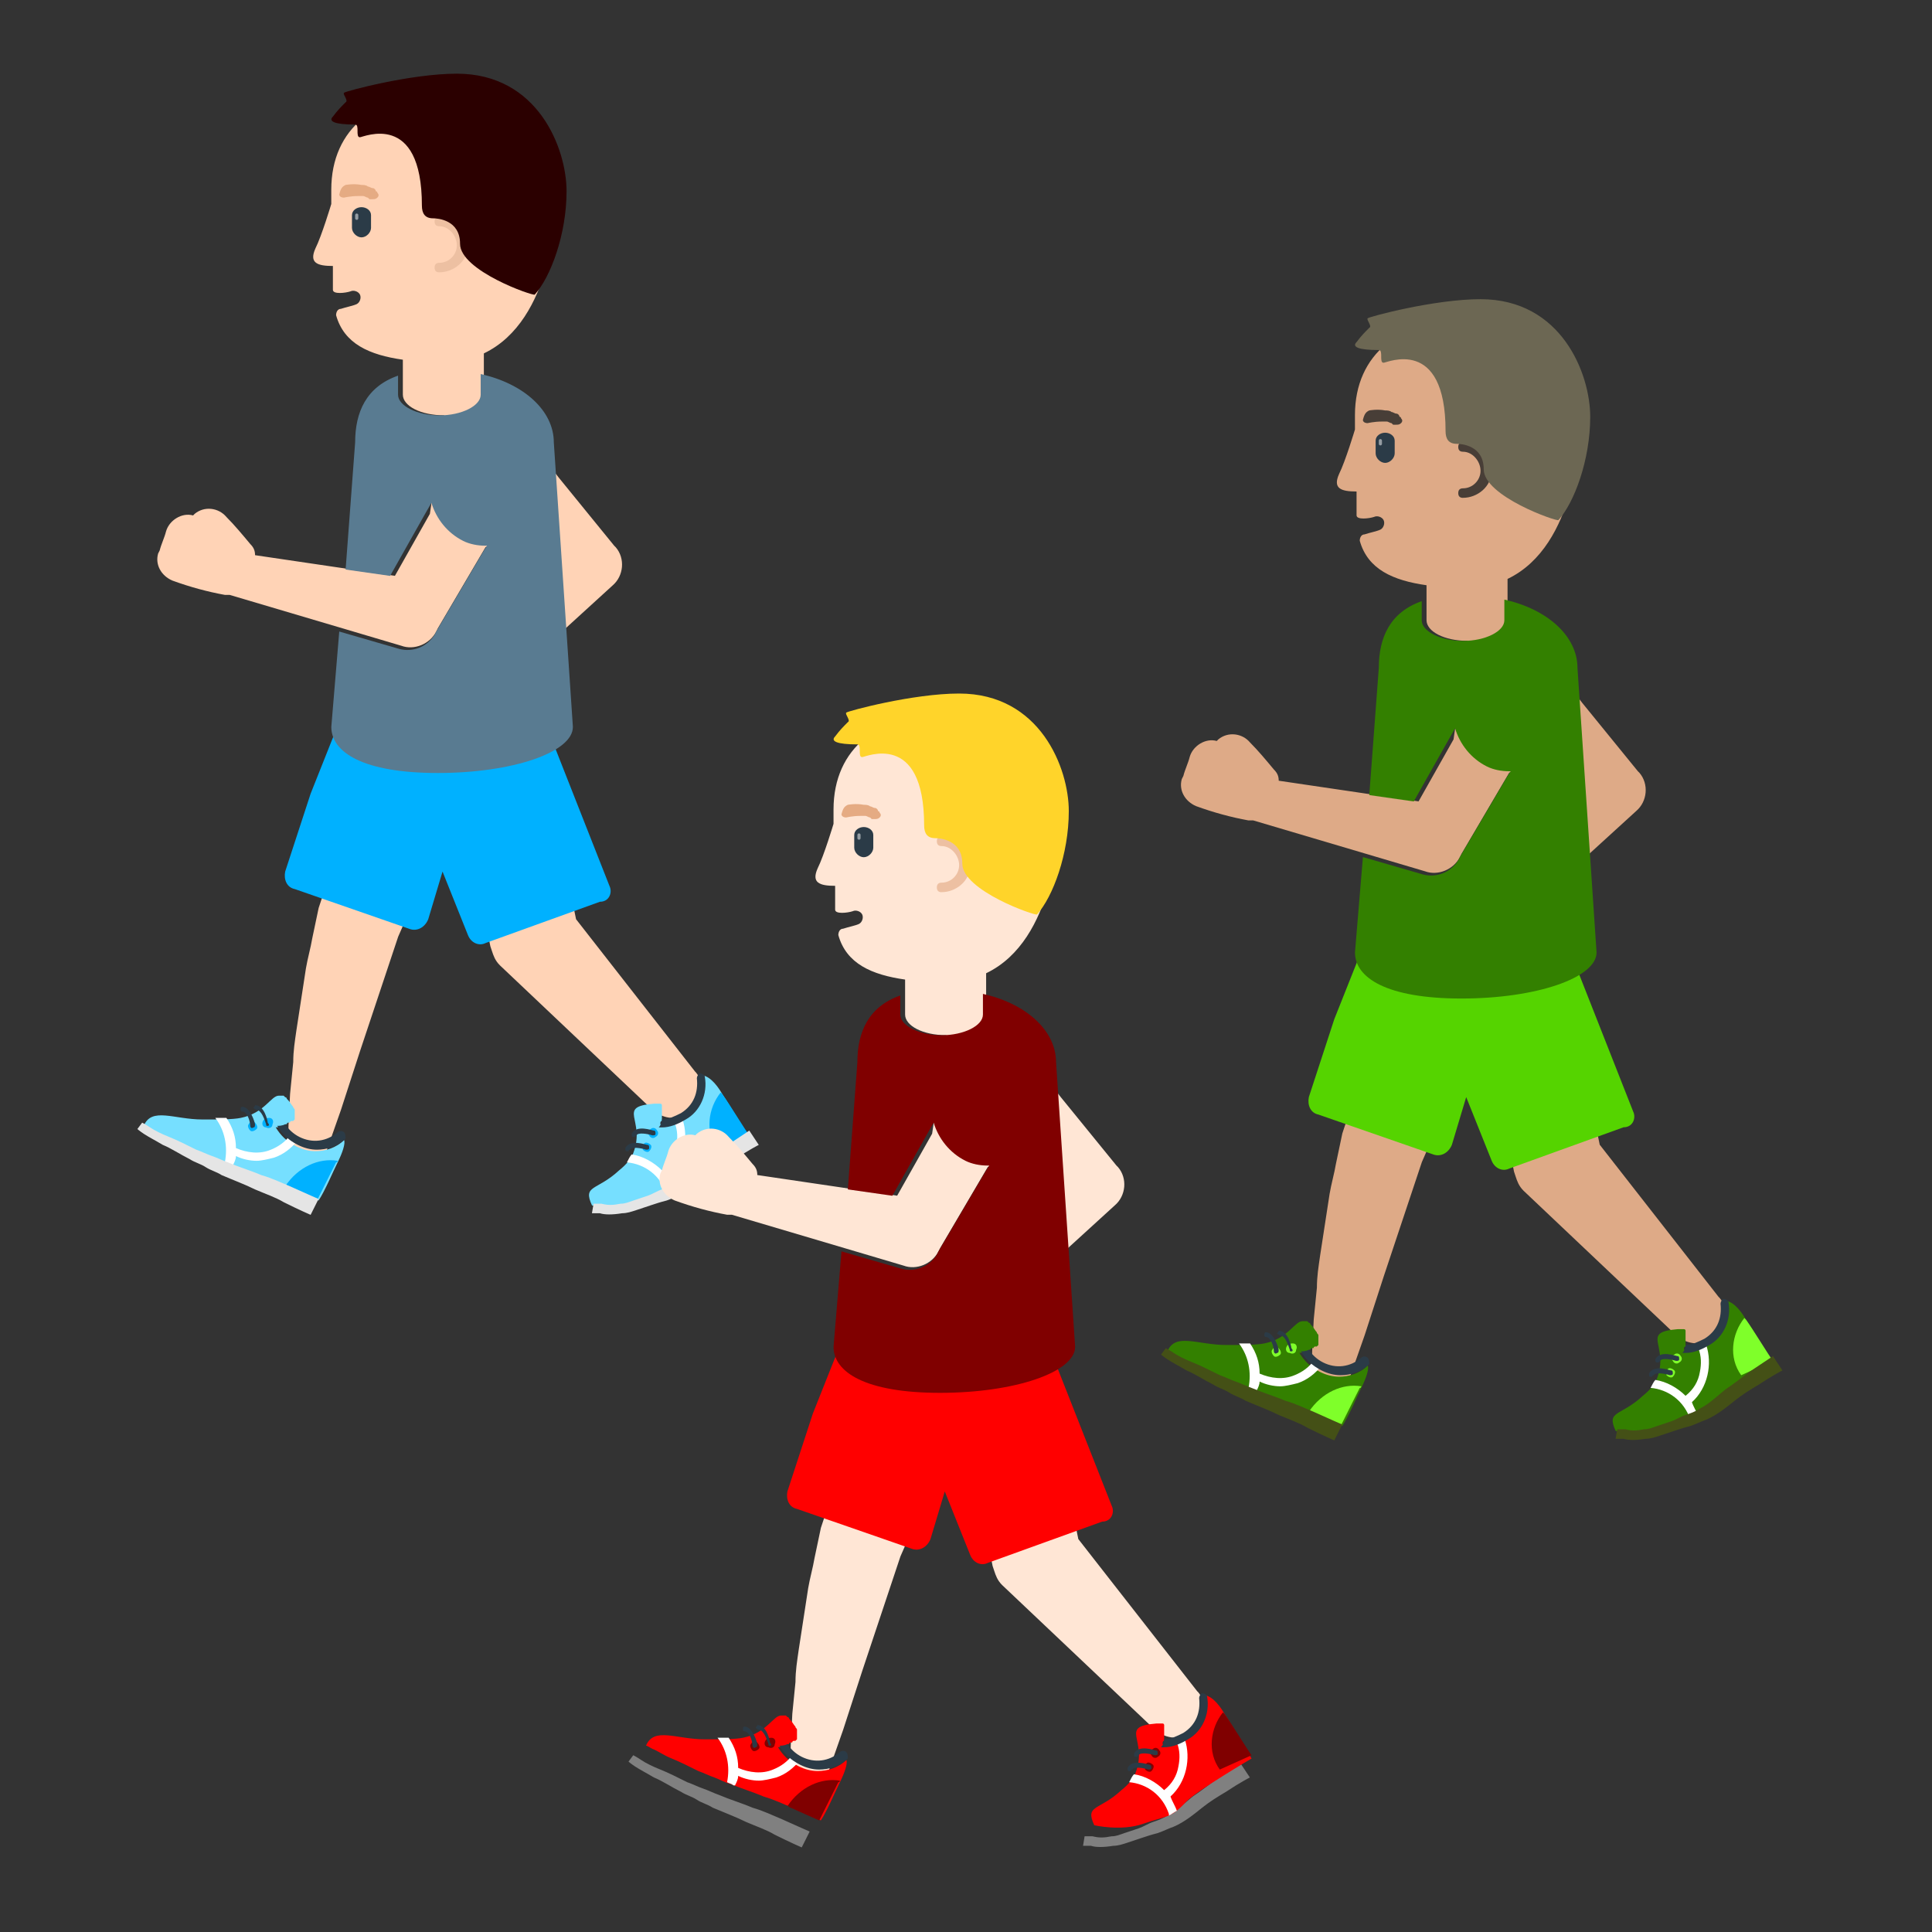 <?xml version="1.0" encoding="UTF-8" standalone="no"?>
<!-- Generator: Adobe Illustrator 18.1.0, SVG Export Plug-In . SVG Version: 6.00 Build 0)  -->

<svg
   xmlns:dc="http://purl.org/dc/elements/1.1/"
   xmlns:cc="http://creativecommons.org/ns#"
   xmlns:rdf="http://www.w3.org/1999/02/22-rdf-syntax-ns#"
   xmlns:svg="http://www.w3.org/2000/svg"
   xmlns="http://www.w3.org/2000/svg"
   xmlns:sodipodi="http://sodipodi.sourceforge.net/DTD/sodipodi-0.dtd"
   xmlns:inkscape="http://www.inkscape.org/namespaces/inkscape"
   version="1.0"
   id="Layer_1"
   x="0px"
   y="0px"
   width="72px"
   height="72px"
   viewBox="0 0 72 72"
   enable-background="new 0 0 72 72"
   xml:space="preserve"
   sodipodi:docname="Lepracaun.svg"
   inkscape:version="0.92.4 (5da689c313, 2019-01-14)"><rect x="0" y="0" width="72" height="72" fill="#333333" stroke="none"/><defs
   id="defs31" /><sodipodi:namedview
   pagecolor="#ffffff"
   bordercolor="#666666"
   borderopacity="1"
   objecttolerance="10"
   gridtolerance="10"
   guidetolerance="10"
   inkscape:pageopacity="0"
   inkscape:pageshadow="2"
   inkscape:window-width="2471"
   inkscape:window-height="1609"
   id="namedview29"
   showgrid="false"
   inkscape:zoom="18.541911"
   inkscape:cx="39.141086"
   inkscape:cy="36.682432"
   inkscape:window-x="5083"
   inkscape:window-y="961"
   inkscape:window-maximized="0"
   inkscape:current-layer="Layer_1" />












<g
   id="g951"><path
     id="path2"
     d="m 25.91,39.943 -4.442,-5.686 -1.836,-8.944 c -0.059,-0.178 -0.059,-0.296 -0.178,-0.415 l 3.376,-3.08 c 0.415,-0.355 0.474,-1.007 0.118,-1.422 l -0.059,-0.059 -2.073,-2.547 -1.007,-1.303 -0.474,-0.592 c -0.178,-0.178 -0.296,-0.415 -0.474,-0.652 v -0.059 c 0,0 0,0 0,0 -0.178,-0.296 -0.533,-0.415 -0.829,-0.474 0,-0.059 0,-0.059 0,-0.118 V 13.17 C 20.639,11.927 20.698,7.78 20.698,7.78 c 0,-2.369 -1.895,-4.265 -4.265,-4.265 -2.369,0 -4.087,1.244 -4.087,3.554 v 0.533 0 c 0,0 -0.355,1.185 -0.592,1.658 -0.237,0.533 0.059,0.652 0.652,0.652 v 0.888 c 0,0.178 0.474,0.118 0.652,0.059 0.118,-0.059 0.296,0 0.355,0.118 0.059,0.118 0,0.296 -0.118,0.355 -0.118,0.059 -0.415,0.118 -0.592,0.178 -0.118,0 -0.178,0.118 -0.178,0.237 0.296,1.066 1.244,1.481 2.488,1.658 v 1.303 c 0,0.415 0.652,0.77 1.54,0.77 l -0.533,3.672 -1.303,2.31 -5.212,-0.77 c 0,-0.178 -0.059,-0.296 -0.178,-0.415 -0.296,-0.355 -0.592,-0.711 -0.888,-1.007 -0.296,-0.355 -0.829,-0.415 -1.185,-0.118 0,0 -0.059,0.059 -0.059,0.059 -0.415,-0.118 -0.888,0.178 -1.007,0.592 -0.059,0.237 -0.178,0.474 -0.237,0.711 l -0.059,0.118 c -0.118,0.415 0.118,0.829 0.533,1.007 0.652,0.237 1.303,0.415 1.955,0.533 0.059,0 0.118,0 0.178,0 l 6.397,1.895 c 0.474,0.178 1.066,-0.059 1.303,-0.533 l 0.059,-0.118 1.777,-3.021 c 0,0 0.829,-0.474 1.422,-0.711 l 1.066,1.303 -5.745,5.864 c -0.178,0.237 -0.355,0.533 -0.474,0.829 l -0.415,0.829 -0.415,0.829 c -0.118,0.296 -0.237,0.592 -0.355,0.829 -0.237,0.592 -0.474,1.185 -0.652,1.718 -0.118,0.296 -0.178,0.592 -0.296,0.888 l -0.296,0.888 -0.059,0.178 -0.237,1.125 c -0.059,0.355 -0.178,0.77 -0.237,1.125 -0.118,0.77 -0.237,1.54 -0.355,2.31 -0.059,0.415 -0.118,0.77 -0.118,1.185 l -0.118,1.185 -0.059,1.185 c 0,0.415 -0.059,0.77 -0.059,1.185 V 43.319 c 0,0.237 0.178,0.474 0.415,0.592 0.296,0.118 0.711,-0.059 0.829,-0.355 l 0.77,-2.192 0.711,-2.192 1.422,-4.265 1.481,-3.376 0.77,-1.718 0.059,-0.118 1.125,5.568 0.059,0.178 c 0.059,0.178 0.118,0.355 0.296,0.533 l 5.568,5.272 0.118,0.118 c 0.415,0.355 1.007,0.415 1.422,0.059 0.474,-0.296 0.592,-1.007 0.178,-1.481 z"
     inkscape:connector-curvature="0"
     style="fill:#ffd3b6;stroke-width:0.592" /><path
     id="path4"
     d="m 12.583,43.319 c -0.178,0.355 -0.474,1.066 -0.711,1.422 0,0 -0.415,-0.178 -1.066,-0.474 C 10.51,44.148 10.155,43.971 9.74,43.852 9.326,43.674 8.911,43.556 8.497,43.378 8.26,43.319 8.082,43.201 7.904,43.141 7.727,43.082 7.49,42.964 7.312,42.904 6.957,42.727 6.601,42.549 6.305,42.431 6.009,42.312 5.772,42.134 5.594,42.075 5.476,42.016 5.416,41.957 5.357,41.957 c 0.296,-0.711 1.125,-0.237 2.192,-0.237 0.652,0 1.125,0 1.422,-0.059 0.888,-0.178 1.125,-0.829 1.422,-0.829 0,0 0,0 0,0 0,0 0.059,0 0.059,0 0,0 0,0 0,0 0,0 0.059,0 0.059,0 0,0 0,0 0.059,0 0,0 0.059,0.059 0.059,0.059 0,0 0.059,0 0.059,0.059 0,0 0.059,0.059 0.059,0.059 0.059,0.059 0.118,0.178 0.178,0.237 0,0.059 0.059,0.059 0.059,0.118 0,0 0,0 0,0.059 0,0 0,0.059 0,0.059 0,0 0,0 0,0.059 0,0 0,0.059 0,0.059 0,0 0,0 0,0.059 0,0 0,0 0,0.059 0,0 0,0 -0.059,0.059 0,0 0,0 -0.059,0 0,0 -0.059,0 -0.059,0.059 0,0 0,0 -0.059,0 0,0 -0.059,0 -0.059,0.059 0,0 0,0 0,0 -0.059,0 -0.059,0 -0.118,0.059 0,0 0,0 0,0 0,0 0,0 0,0 -0.118,0.059 -0.237,0.059 -0.296,0.059 0.178,0.296 0.415,0.533 0.77,0.711 0.237,0.118 0.474,0.178 0.711,0.178 0.355,0 0.77,-0.118 1.066,-0.415 0,0 0,0 0,0 0.059,0.118 -0.059,0.474 -0.237,0.829 z m 14.334,-2.547 c -0.237,-0.415 -0.533,-0.711 -0.829,-0.711 0.178,0.592 -0.059,1.244 -0.592,1.599 -0.296,0.178 -0.592,0.237 -0.888,0.237 0,-0.059 0,-0.118 0.059,-0.118 0,0 0,0 0,-0.059 0,-0.059 0,-0.059 0,-0.118 0,0 0,0 0,-0.059 0,0 0,-0.059 0,-0.059 0,0 0,-0.059 0,-0.059 0,0 0,-0.059 0,-0.059 0,0 0,0 0,-0.059 0,0 0,-0.059 0,-0.059 0,0 0,0 0,-0.059 0,0 0,-0.059 -0.059,-0.059 0,0 0,0 0,0 0,0 -0.059,0 -0.059,0 0,0 0,0 -0.059,0 -0.059,0 -0.059,0 -0.118,0 -1.422,0.118 -0.296,0.592 -0.77,1.836 v 0 c -0.059,0.178 -0.237,0.415 -0.533,0.652 -0.829,0.77 -1.362,0.533 -1.007,1.303 0,0 1.007,0.237 1.836,-0.059 0.829,-0.296 1.007,-0.178 1.599,-0.829 0.415,-0.415 2.428,-1.599 2.428,-1.599 0,0 -0.652,-1.125 -1.007,-1.658 z"
     inkscape:connector-curvature="0"
     style="fill:#76dfff;stroke-width:0.592" /><path
     id="path6"
     d="m 8.023,41.661 c 0.118,0 0.296,0 0.415,0 0.237,0.355 0.355,0.711 0.355,1.125 0.415,0.178 0.888,0.237 1.303,0.059 0.296,-0.118 0.533,-0.296 0.711,-0.533 0.059,0.059 0.178,0.118 0.296,0.178 -0.237,0.296 -0.533,0.533 -0.888,0.652 -0.237,0.059 -0.474,0.118 -0.652,0.118 -0.237,0 -0.533,-0.059 -0.77,-0.178 0,0.118 -0.059,0.237 -0.118,0.355 0,0 -0.059,0 -0.059,0 -0.059,-0.059 -0.118,-0.059 -0.237,-0.118 0.118,-0.592 0,-1.185 -0.355,-1.658 z m 17.414,0.059 c -0.118,0.059 -0.178,0.118 -0.296,0.118 0.118,0.296 0.118,0.592 0.059,0.888 -0.059,0.355 -0.237,0.652 -0.533,0.888 -0.296,-0.296 -0.711,-0.533 -1.125,-0.592 -0.059,0.059 -0.118,0.178 -0.178,0.296 0.652,0.059 1.244,0.474 1.481,1.185 0,0 0,0.059 0,0.059 0.118,-0.059 0.178,-0.118 0.296,-0.178 0,0 0,0 0,0 -0.059,-0.178 -0.178,-0.355 -0.237,-0.533 0.592,-0.533 0.77,-1.422 0.533,-2.132 z"
     inkscape:connector-curvature="0"
     style="fill:#ffffff;stroke-width:0.592" /><path
     id="path8"
     d="m 12.583,43.26 c 0,0 0,0.059 -0.059,0.059 -0.178,0.355 -0.533,1.066 -0.711,1.422 0,0 -0.415,-0.178 -1.066,-0.474 -0.059,0 -0.059,-0.059 -0.118,-0.059 0.474,-0.711 1.244,-1.066 1.955,-0.948 z M 9.267,41.897 c -0.059,0.059 0,0.178 0.059,0.237 0.059,0.059 0.178,0 0.237,-0.059 0.059,-0.059 0,-0.178 -0.059,-0.237 -0.059,-0.059 -0.178,-0.059 -0.237,0.059 z m 0.533,-0.118 c -0.059,0.118 0,0.237 0.118,0.237 0.118,0.059 0.237,0 0.237,-0.118 0.059,-0.118 0,-0.237 -0.118,-0.237 -0.059,0 -0.178,0 -0.237,0.118 z M 26.917,40.772 c 0,0 -0.059,-0.059 -0.059,-0.059 -0.474,0.592 -0.592,1.481 -0.118,2.132 l 1.185,-0.533 C 27.747,42.075 27.214,41.187 26.917,40.772 Z m -2.962,2.073 c 0.059,0.059 0.178,0.118 0.237,0.059 0.059,-0.059 0.118,-0.178 0.059,-0.237 -0.059,-0.059 -0.178,-0.118 -0.237,-0.059 -0.059,0.059 -0.059,0.118 -0.059,0.237 z m 0.237,-0.533 c 0.059,0.118 0.178,0.118 0.237,0.059 0.118,-0.059 0.118,-0.178 0.059,-0.237 -0.059,-0.118 -0.178,-0.118 -0.237,-0.059 -0.118,0.059 -0.118,0.178 -0.059,0.237 z"
     inkscape:connector-curvature="0"
     style="fill:#00b1ff;stroke-width:0.592" /><path
     id="path10"
     d="m 9.977,41.957 c -0.059,0 -0.059,0 -0.059,-0.059 -0.059,-0.178 -0.178,-0.533 -0.355,-0.533 -0.059,0 -0.059,-0.059 -0.118,-0.059 0,-0.059 0.059,-0.059 0.059,-0.118 0.355,0 0.474,0.592 0.474,0.652 0.059,0.059 0.059,0.118 0,0.118 0,0 0,0 0,0 z m -0.533,0.059 c 0.059,0 0.059,-0.059 0.059,-0.118 0,-0.059 -0.178,-0.652 -0.474,-0.652 -0.059,0 -0.059,0.059 -0.059,0.118 0,0.059 0.059,0.059 0.059,0.059 0,0 0,0 0,0 0.178,0 0.296,0.355 0.296,0.533 0,0.059 0.059,0.118 0.118,0.059 0,0.059 0,0 0,0 z m 3.376,0.178 c -0.059,-0.059 -0.178,-0.059 -0.237,0 -0.415,0.355 -0.948,0.415 -1.422,0.178 -0.237,-0.118 -0.415,-0.296 -0.533,-0.474 -0.118,0.059 -0.237,0.059 -0.296,0.059 0.178,0.296 0.415,0.533 0.77,0.711 0.237,0.118 0.474,0.178 0.711,0.178 0.355,0 0.77,-0.118 1.066,-0.415 0,-0.059 0,-0.178 -0.059,-0.237 z m 10.899,0.118 c 0.059,-0.118 0.415,-0.059 0.592,0 0.059,0 0.118,0 0.118,-0.059 0,-0.059 0,-0.118 -0.059,-0.118 -0.059,0 -0.652,-0.237 -0.829,0.118 0,0.059 0,0.118 0.059,0.118 0,0 0,0 0.059,0 0,0 0,0 0.059,-0.059 z m -0.237,0.533 c 0.059,-0.118 0.415,-0.059 0.592,0 0.059,0 0.118,0 0.118,-0.059 0,-0.059 0,-0.118 -0.059,-0.118 -0.059,0 -0.652,-0.237 -0.829,0.118 0,0.059 0,0.118 0.059,0.118 0,0 0,0 0.059,0 0,-0.059 0.059,-0.059 0.059,-0.059 z m 2.784,-2.725 c 0,-0.059 -0.118,-0.118 -0.178,-0.118 -0.059,0 -0.118,0.118 -0.118,0.178 0.059,0.533 -0.118,1.007 -0.592,1.303 -0.237,0.118 -0.474,0.237 -0.711,0.237 0,0.118 -0.059,0.237 -0.118,0.296 0.059,0 0.059,0 0.118,0 0.296,0 0.592,-0.118 0.888,-0.296 0.533,-0.296 0.829,-0.948 0.711,-1.599 z"
     inkscape:connector-curvature="0"
     style="fill:#2b3b47;stroke-width:0.592" /><path
     id="path12"
     d="m 5.298,41.838 c 0,0 0.118,0.059 0.296,0.178 0.178,0.118 0.415,0.237 0.711,0.355 0.296,0.118 0.652,0.296 1.007,0.474 0.178,0.059 0.415,0.178 0.592,0.237 0.178,0.059 0.415,0.178 0.592,0.237 0.415,0.178 0.829,0.296 1.244,0.474 0.415,0.118 0.77,0.296 1.066,0.415 0.652,0.296 1.066,0.474 1.066,0.474 l -0.296,0.592 c 0,0 -0.415,-0.178 -1.007,-0.474 C 10.273,44.622 9.918,44.504 9.503,44.326 9.148,44.148 8.674,43.971 8.26,43.793 8.082,43.674 7.845,43.615 7.667,43.497 7.49,43.378 7.253,43.319 7.075,43.201 6.72,43.023 6.364,42.786 6.068,42.667 5.772,42.49 5.535,42.371 5.357,42.253 5.18,42.134 5.12,42.075 5.12,42.075 Z m 16.762,3.376 c 0,0 0.118,0 0.296,0 0.178,0.059 0.474,0.059 0.829,0 0.178,0 0.355,-0.059 0.533,-0.118 0.178,-0.059 0.355,-0.118 0.533,-0.178 0.178,-0.059 0.355,-0.118 0.592,-0.178 0.178,-0.059 0.415,-0.178 0.592,-0.237 0.415,-0.178 0.77,-0.474 1.066,-0.711 0.296,-0.237 0.592,-0.415 0.888,-0.592 0.533,-0.355 0.888,-0.533 0.888,-0.533 L 27.924,42.134 c 0,0 -0.355,0.237 -0.888,0.592 -0.237,0.178 -0.533,0.415 -0.888,0.652 -0.296,0.237 -0.592,0.533 -0.948,0.711 -0.178,0.118 -0.355,0.178 -0.533,0.237 -0.178,0.059 -0.355,0.178 -0.533,0.237 -0.178,0.059 -0.355,0.118 -0.533,0.178 -0.178,0.059 -0.296,0.118 -0.474,0.118 -0.296,0.059 -0.474,0.059 -0.711,0 -0.178,0 -0.296,0 -0.296,0 z"
     inkscape:connector-curvature="0"
     style="fill:#e5e5e5;stroke-width:0.592" /><path
     id="path14"
     d="m 22.712,33.013 -2.962,-7.522 -6.101,-1.125 -2.073,5.212 -0.948,2.902 c -0.059,0.296 0.059,0.592 0.355,0.652 l 4.265,1.481 c 0.296,0.118 0.592,-0.059 0.711,-0.355 l 0.533,-1.777 0.948,2.369 c 0.118,0.296 0.415,0.415 0.652,0.296 l 4.265,-1.54 c 0.355,0 0.474,-0.355 0.355,-0.592 z"
     inkscape:connector-curvature="0"
     style="fill:#00b1ff;stroke-width:0.592" /><path
     id="path16"
     d="m 20.639,16.487 c 0,-1.185 -1.125,-2.192 -2.725,-2.547 v 0.652 c 0,0.059 0,0.059 0,0.118 0,0.415 -0.711,0.77 -1.54,0.77 -0.829,0 -1.54,-0.355 -1.54,-0.77 v -0.711 c -1.185,0.415 -1.599,1.362 -1.599,2.488 l -0.355,4.738 1.658,0.237 1.303,-2.31 0.237,-0.415 c 0.178,0.592 0.592,1.125 1.185,1.422 0.237,0.118 0.533,0.178 0.829,0.178 0,0 0.059,0 0.059,0 l -0.118,0.178 -1.777,3.021 -0.059,0.118 c -0.296,0.474 -0.829,0.652 -1.303,0.533 l -2.251,-0.652 -0.296,3.554 c 0,0.948 1.185,1.718 3.968,1.718 2.784,0 5.035,-0.77 5.035,-1.718 z"
     inkscape:connector-curvature="0"
     style="fill:#597b91;stroke-width:0.592" /><path
     id="path18"
     d="m 16.374,10.15 c -0.118,0 -0.178,-0.059 -0.178,-0.178 0,-0.118 0.059,-0.178 0.178,-0.178 0.355,0 0.652,-0.296 0.652,-0.652 0,-0.355 -0.296,-0.711 -0.652,-0.711 -0.118,0 -0.178,-0.059 -0.178,-0.178 0,-0.118 0.059,-0.178 0.178,-0.178 0.592,0 1.066,0.474 1.066,1.066 0,0.592 -0.533,1.007 -1.066,1.007 z"
     inkscape:connector-curvature="0"
     style="fill:#edc0a2;stroke-width:0.592" /><path
     id="path20"
     d="m 12.88,6.892 c 0,0 0.296,-0.059 0.592,0 0.059,0 0.178,0 0.237,0.059 0.059,0 0.118,0.059 0.178,0.059 0.059,0 0.118,0.059 0.118,0.118 0.059,0 0.059,0.059 0.059,0.059 0.059,0.059 0.059,0.118 0,0.178 -0.059,0.059 -0.118,0.059 -0.178,0.059 h -0.059 c 0,0 0,0 -0.059,0 0,0 -0.059,-0.059 -0.059,-0.059 -0.059,0 -0.118,-0.059 -0.178,-0.059 -0.059,0 -0.118,0 -0.178,0 -0.296,0 -0.533,0.059 -0.533,0.059 -0.118,0 -0.178,-0.059 -0.178,-0.118 0.059,-0.237 0.118,-0.296 0.237,-0.355 -0.059,0 0,0 0,0 z"
     inkscape:connector-curvature="0"
     style="fill:#e5ab83;stroke-width:0.592" /><path
     id="path22"
     d="m 13.827,8.017 c 0,-0.178 -0.178,-0.296 -0.355,-0.296 -0.178,0 -0.355,0.118 -0.355,0.296 v 0 0.474 0 c 0,0 0,0 0,0 0,0.178 0.178,0.355 0.355,0.355 0.178,0 0.355,-0.178 0.355,-0.355 0,0 0,0 0,0 v 0 z"
     inkscape:connector-curvature="0"
     style="fill:#2b3b47;stroke-width:0.592" /><path
     id="path24"
     d="m 13.353,8.017 c 0,-0.059 -0.059,-0.059 -0.059,-0.059 -0.059,0 -0.059,0.059 -0.059,0.059 v 0 0.118 0 0 c 0,0.059 0.059,0.059 0.059,0.059 0.059,0 0.059,-0.059 0.059,-0.059 v 0 0 z"
     inkscape:connector-curvature="0"
     style="fill:#959da3;stroke-width:0.592" /><path
     id="path26"
     d="m 17.026,2.746 c -1.718,0 -4.146,0.652 -4.205,0.711 -0.059,0.059 0.178,0.296 0.059,0.355 -0.178,0.178 -0.296,0.296 -0.474,0.533 -0.178,0.178 0.059,0.296 0.829,0.296 0.178,0 0,0.474 0.178,0.474 0.118,0 2.31,-1.007 2.31,2.547 0,0.296 0.118,0.474 0.415,0.474 0.178,0 1.007,0.059 1.007,0.948 0,1.007 2.725,1.955 2.784,1.895 0.592,-0.652 1.185,-2.251 1.185,-3.85 0,-1.599 -1.066,-4.383 -4.087,-4.383 z"
     inkscape:connector-curvature="0"
     style="fill:#2b0000;stroke-width:0.592" /></g>
<path
   style="fill:#808080;stroke-width:0.592"
   inkscape:connector-curvature="0"
   d="m 23.6,65.412 c 0,0 0.118,0.059 0.296,0.178 0.178,0.118 0.415,0.237 0.711,0.355 0.296,0.118 0.652,0.296 1.007,0.474 0.178,0.059 0.415,0.178 0.592,0.237 0.178,0.059 0.415,0.178 0.592,0.237 0.415,0.178 0.829,0.296 1.244,0.474 0.415,0.118 0.77,0.296 1.066,0.415 0.652,0.296 1.066,0.474 1.066,0.474 l -0.296,0.592 c 0,0 -0.415,-0.178 -1.007,-0.474 C 28.576,68.196 28.22,68.078 27.806,67.9 27.45,67.722 26.977,67.544 26.562,67.367 26.384,67.248 26.147,67.189 25.97,67.071 25.792,66.952 25.555,66.893 25.377,66.774 25.022,66.597 24.667,66.36 24.37,66.241 24.074,66.064 23.837,65.945 23.66,65.827 23.482,65.708 23.423,65.649 23.423,65.649 Z m 16.762,3.376 c 0,0 0.118,0 0.296,0 0.178,0.059 0.474,0.059 0.829,0 0.178,0 0.355,-0.059 0.533,-0.118 0.178,-0.059 0.355,-0.118 0.533,-0.178 0.178,-0.059 0.355,-0.118 0.592,-0.178 0.178,-0.059 0.415,-0.178 0.592,-0.237 0.415,-0.178 0.77,-0.474 1.066,-0.711 0.296,-0.237 0.592,-0.415 0.888,-0.592 0.533,-0.355 0.888,-0.533 0.888,-0.533 l -0.355,-0.533 c 0,0 -0.355,0.237 -0.888,0.592 -0.237,0.178 -0.533,0.415 -0.888,0.652 -0.296,0.237 -0.592,0.533 -0.948,0.711 -0.178,0.118 -0.355,0.178 -0.533,0.237 -0.178,0.059 -0.355,0.178 -0.533,0.237 -0.178,0.059 -0.355,0.118 -0.533,0.178 -0.178,0.059 -0.296,0.118 -0.474,0.118 -0.296,0.059 -0.474,0.059 -0.711,0 -0.178,0 -0.296,0 -0.296,0 z"
   id="path12-4" /><g
   id="g1075"
   transform="translate(0.415,-0.474)"><path
     id="path2-4"
     d="m 44.213,63.517 -4.442,-5.686 -1.836,-8.944 c -0.059,-0.178 -0.059,-0.296 -0.178,-0.415 l 3.376,-3.08 c 0.415,-0.355 0.474,-1.007 0.118,-1.422 l -0.059,-0.059 -2.073,-2.547 -1.007,-1.303 -0.474,-0.592 c -0.178,-0.178 -0.296,-0.415 -0.474,-0.652 v -0.059 c 0,0 0,0 0,0 -0.178,-0.296 -0.533,-0.415 -0.829,-0.474 0,-0.059 0,-0.059 0,-0.118 v -1.422 c 2.606,-1.244 2.665,-5.39 2.665,-5.39 0,-2.369 -1.895,-4.265 -4.265,-4.265 -2.369,0 -4.087,1.244 -4.087,3.554 v 0.533 0 c 0,0 -0.355,1.185 -0.592,1.658 -0.237,0.533 0.059,0.652 0.652,0.652 v 0.888 c 0,0.178 0.474,0.118 0.652,0.059 0.118,-0.059 0.296,0 0.355,0.118 0.059,0.118 0,0.296 -0.118,0.355 -0.118,0.059 -0.415,0.118 -0.592,0.178 -0.118,0 -0.178,0.118 -0.178,0.237 0.296,1.066 1.244,1.481 2.488,1.658 v 1.303 c 0,0.415 0.652,0.77 1.54,0.77 l -0.533,3.672 -1.303,2.31 -5.212,-0.77 c 0,-0.178 -0.059,-0.296 -0.178,-0.415 -0.296,-0.355 -0.592,-0.711 -0.888,-1.007 -0.296,-0.355 -0.829,-0.415 -1.185,-0.118 0,0 -0.059,0.059 -0.059,0.059 -0.415,-0.118 -0.888,0.178 -1.007,0.592 -0.059,0.237 -0.178,0.474 -0.237,0.711 l -0.059,0.118 c -0.118,0.415 0.118,0.829 0.533,1.007 0.652,0.237 1.303,0.415 1.955,0.533 0.059,0 0.118,0 0.178,0 l 6.397,1.895 c 0.474,0.178 1.066,-0.059 1.303,-0.533 l 0.059,-0.118 1.777,-3.021 c 0,0 0.829,-0.474 1.422,-0.711 l 1.066,1.303 -5.745,5.864 c -0.178,0.237 -0.355,0.533 -0.474,0.829 l -0.415,0.829 -0.415,0.829 c -0.118,0.296 -0.237,0.592 -0.355,0.829 -0.237,0.592 -0.474,1.185 -0.652,1.718 -0.118,0.296 -0.178,0.592 -0.296,0.888 l -0.296,0.888 -0.059,0.178 -0.237,1.125 c -0.059,0.355 -0.178,0.77 -0.237,1.125 -0.118,0.77 -0.237,1.54 -0.355,2.31 -0.059,0.415 -0.118,0.77 -0.118,1.185 l -0.118,1.185 -0.059,1.185 c 0,0.415 -0.059,0.77 -0.059,1.185 v 0.178 c 0,0.237 0.178,0.474 0.415,0.592 0.296,0.118 0.711,-0.059 0.829,-0.355 l 0.77,-2.192 0.711,-2.192 1.422,-4.265 1.481,-3.376 0.77,-1.718 0.059,-0.118 1.125,5.568 0.059,0.178 c 0.059,0.178 0.118,0.355 0.296,0.533 l 5.568,5.272 0.118,0.118 c 0.415,0.355 1.007,0.415 1.422,0.059 0.474,-0.296 0.592,-1.007 0.178,-1.481 z"
     inkscape:connector-curvature="0"
     style="fill:#ffe6d5;stroke-width:0.592" /><path
     id="path4-8"
     d="m 30.886,66.893 c -0.178,0.355 -0.474,1.066 -0.711,1.422 0,0 -0.415,-0.178 -1.066,-0.474 -0.296,-0.118 -0.652,-0.296 -1.066,-0.415 -0.415,-0.178 -0.829,-0.296 -1.244,-0.474 -0.237,-0.059 -0.415,-0.178 -0.592,-0.237 -0.178,-0.059 -0.415,-0.178 -0.592,-0.237 -0.355,-0.178 -0.711,-0.355 -1.007,-0.474 -0.296,-0.118 -0.533,-0.296 -0.711,-0.355 -0.118,-0.059 -0.178,-0.118 -0.237,-0.118 0.296,-0.711 1.125,-0.237 2.192,-0.237 0.652,0 1.125,0 1.422,-0.059 0.888,-0.178 1.125,-0.829 1.422,-0.829 0,0 0,0 0,0 0,0 0.059,0 0.059,0 0,0 0,0 0,0 0,0 0.059,0 0.059,0 0,0 0,0 0.059,0 0,0 0.059,0.059 0.059,0.059 0,0 0.059,0 0.059,0.059 0,0 0.059,0.059 0.059,0.059 0.059,0.059 0.118,0.178 0.178,0.237 0,0.059 0.059,0.059 0.059,0.118 0,0 0,0 0,0.059 0,0 0,0.059 0,0.059 0,0 0,0 0,0.059 0,0 0,0.059 0,0.059 0,0 0,0 0,0.059 0,0 0,0 0,0.059 0,0 0,0 -0.059,0.059 0,0 0,0 -0.059,0 0,0 -0.059,0 -0.059,0.059 0,0 0,0 -0.059,0 0,0 -0.059,0 -0.059,0.059 0,0 0,0 0,0 -0.059,0 -0.059,0 -0.118,0.059 0,0 0,0 0,0 0,0 0,0 0,0 -0.118,0.059 -0.237,0.059 -0.296,0.059 0.178,0.296 0.415,0.533 0.77,0.711 0.237,0.118 0.474,0.178 0.711,0.178 0.355,0 0.77,-0.118 1.066,-0.415 0,0 0,0 0,0 0.059,0.118 -0.059,0.474 -0.237,0.829 z m 14.334,-2.547 c -0.237,-0.415 -0.533,-0.711 -0.829,-0.711 0.178,0.592 -0.059,1.244 -0.592,1.599 -0.296,0.178 -0.592,0.237 -0.888,0.237 0,-0.059 0,-0.118 0.059,-0.118 0,0 0,0 0,-0.059 0,-0.059 0,-0.059 0,-0.118 0,0 0,0 0,-0.059 0,0 0,-0.059 0,-0.059 0,0 0,-0.059 0,-0.059 0,0 0,-0.059 0,-0.059 0,0 0,0 0,-0.059 0,0 0,-0.059 0,-0.059 0,0 0,0 0,-0.059 0,0 0,-0.059 -0.059,-0.059 0,0 0,0 0,0 0,0 -0.059,0 -0.059,0 0,0 0,0 -0.059,0 -0.059,0 -0.059,0 -0.118,0 -1.422,0.118 -0.296,0.592 -0.77,1.836 v 0 c -0.059,0.178 -0.237,0.415 -0.533,0.652 -0.829,0.77 -1.362,0.533 -1.007,1.303 0,0 1.007,0.237 1.836,-0.059 0.829,-0.296 1.007,-0.178 1.599,-0.829 0.415,-0.415 2.428,-1.599 2.428,-1.599 0,0 -0.652,-1.125 -1.007,-1.658 z"
     inkscape:connector-curvature="0"
     style="fill:#ff0000;stroke-width:0.592" /><path
     id="path6-4"
     d="m 26.325,65.234 c 0.118,0 0.296,0 0.415,0 0.237,0.355 0.355,0.711 0.355,1.125 0.415,0.178 0.888,0.237 1.303,0.059 0.296,-0.118 0.533,-0.296 0.711,-0.533 0.059,0.059 0.178,0.118 0.296,0.178 -0.237,0.296 -0.533,0.533 -0.888,0.652 -0.237,0.059 -0.474,0.118 -0.652,0.118 -0.237,0 -0.533,-0.059 -0.77,-0.178 0,0.118 -0.059,0.237 -0.118,0.355 0,0 -0.059,0 -0.059,0 -0.059,-0.059 -0.118,-0.059 -0.237,-0.118 0.118,-0.592 0,-1.185 -0.355,-1.658 z m 17.414,0.059 c -0.118,0.059 -0.178,0.118 -0.296,0.118 0.118,0.296 0.118,0.592 0.059,0.888 -0.059,0.355 -0.237,0.652 -0.533,0.888 -0.296,-0.296 -0.711,-0.533 -1.125,-0.592 -0.059,0.059 -0.118,0.178 -0.178,0.296 0.652,0.059 1.244,0.474 1.481,1.185 0,0 0,0.059 0,0.059 0.118,-0.059 0.178,-0.118 0.296,-0.178 0,0 0,0 0,0 -0.059,-0.178 -0.178,-0.355 -0.237,-0.533 0.592,-0.533 0.77,-1.422 0.533,-2.132 z"
     inkscape:connector-curvature="0"
     style="fill:#ffffff;stroke-width:0.592" /><path
     id="path8-5"
     d="m 30.886,66.834 c 0,0 0,0.059 -0.059,0.059 -0.178,0.355 -0.533,1.066 -0.711,1.422 0,0 -0.415,-0.178 -1.066,-0.474 -0.059,0 -0.059,-0.059 -0.118,-0.059 0.474,-0.711 1.244,-1.066 1.955,-0.948 z m -3.317,-1.362 c -0.059,0.059 0,0.178 0.059,0.237 0.059,0.059 0.178,0 0.237,-0.059 0.059,-0.059 0,-0.178 -0.059,-0.237 -0.059,-0.059 -0.178,-0.059 -0.237,0.059 z m 0.533,-0.118 c -0.059,0.118 0,0.237 0.118,0.237 0.118,0.059 0.237,0 0.237,-0.118 0.059,-0.118 0,-0.237 -0.118,-0.237 -0.059,0 -0.178,0 -0.237,0.118 z m 17.118,-1.007 c 0,0 -0.059,-0.059 -0.059,-0.059 -0.474,0.592 -0.592,1.481 -0.118,2.132 l 1.185,-0.533 c -0.178,-0.237 -0.711,-1.125 -1.007,-1.54 z m -2.962,2.073 c 0.059,0.059 0.178,0.118 0.237,0.059 0.059,-0.059 0.118,-0.178 0.059,-0.237 -0.059,-0.059 -0.178,-0.118 -0.237,-0.059 -0.059,0.059 -0.059,0.118 -0.059,0.237 z m 0.237,-0.533 c 0.059,0.118 0.178,0.118 0.237,0.059 0.118,-0.059 0.118,-0.178 0.059,-0.237 -0.059,-0.118 -0.178,-0.118 -0.237,-0.059 -0.118,0.059 -0.118,0.178 -0.059,0.237 z"
     inkscape:connector-curvature="0"
     style="fill:#800000;stroke-width:0.592" /><path
     id="path10-4"
     d="m 28.28,65.531 c -0.059,0 -0.059,0 -0.059,-0.059 -0.059,-0.178 -0.178,-0.533 -0.355,-0.533 -0.059,0 -0.059,-0.059 -0.118,-0.059 0,-0.059 0.059,-0.059 0.059,-0.118 0.355,0 0.474,0.592 0.474,0.652 0.059,0.059 0.059,0.118 0,0.118 0,0 0,0 0,0 z m -0.533,0.059 c 0.059,0 0.059,-0.059 0.059,-0.118 0,-0.059 -0.178,-0.652 -0.474,-0.652 -0.059,0 -0.059,0.059 -0.059,0.118 0,0.059 0.059,0.059 0.059,0.059 0,0 0,0 0,0 0.178,0 0.296,0.355 0.296,0.533 0,0.059 0.059,0.118 0.118,0.059 0,0.059 0,0 0,0 z m 3.376,0.178 c -0.059,-0.059 -0.178,-0.059 -0.237,0 -0.415,0.355 -0.948,0.415 -1.422,0.178 -0.237,-0.118 -0.415,-0.296 -0.533,-0.474 -0.118,0.059 -0.237,0.059 -0.296,0.059 0.178,0.296 0.415,0.533 0.77,0.711 0.237,0.118 0.474,0.178 0.711,0.178 0.355,0 0.77,-0.118 1.066,-0.415 0,-0.059 0,-0.178 -0.059,-0.237 z m 10.899,0.118 c 0.059,-0.118 0.415,-0.059 0.592,0 0.059,0 0.118,0 0.118,-0.059 0,-0.059 0,-0.118 -0.059,-0.118 -0.059,0 -0.652,-0.237 -0.829,0.118 0,0.059 0,0.118 0.059,0.118 0,0 0,0 0.059,0 0,0 0,0 0.059,-0.059 z m -0.237,0.533 c 0.059,-0.118 0.415,-0.059 0.592,0 0.059,0 0.118,0 0.118,-0.059 0,-0.059 0,-0.118 -0.059,-0.118 -0.059,0 -0.652,-0.237 -0.829,0.118 0,0.059 0,0.118 0.059,0.118 0,0 0,0 0.059,0 0,-0.059 0.059,-0.059 0.059,-0.059 z m 2.784,-2.725 c 0,-0.059 -0.118,-0.118 -0.178,-0.118 -0.059,0 -0.118,0.118 -0.118,0.178 0.059,0.533 -0.118,1.007 -0.592,1.303 -0.237,0.118 -0.474,0.237 -0.711,0.237 0,0.118 -0.059,0.237 -0.118,0.296 0.059,0 0.059,0 0.118,0 0.296,0 0.592,-0.118 0.888,-0.296 0.533,-0.296 0.829,-0.948 0.711,-1.599 z"
     inkscape:connector-curvature="0"
     style="fill:#2b3b47;stroke-width:0.592" /><path
     id="path14-4"
     d="m 41.014,56.587 -2.962,-7.522 -6.101,-1.125 -2.073,5.212 -0.948,2.902 c -0.059,0.296 0.059,0.592 0.355,0.652 l 4.265,1.481 c 0.296,0.118 0.592,-0.059 0.711,-0.355 l 0.533,-1.777 0.948,2.369 c 0.118,0.296 0.415,0.415 0.652,0.296 l 4.265,-1.54 c 0.355,0 0.474,-0.355 0.355,-0.592 z"
     inkscape:connector-curvature="0"
     style="fill:#ff0000;stroke-width:0.592" /><path
     id="path16-7"
     d="m 38.941,40.061 c 0,-1.185 -1.125,-2.192 -2.725,-2.547 v 0.652 c 0,0.059 0,0.059 0,0.118 0,0.415 -0.711,0.77 -1.54,0.77 -0.829,0 -1.54,-0.355 -1.54,-0.77 v -0.711 c -1.185,0.415 -1.599,1.362 -1.599,2.488 l -0.355,4.738 1.658,0.237 1.303,-2.31 0.237,-0.415 c 0.178,0.592 0.592,1.125 1.185,1.422 0.237,0.118 0.533,0.178 0.829,0.178 0,0 0.059,0 0.059,0 l -0.118,0.178 -1.777,3.021 -0.059,0.118 c -0.296,0.474 -0.829,0.652 -1.303,0.533 l -2.251,-0.652 -0.296,3.554 c 0,0.948 1.185,1.718 3.968,1.718 2.784,0 5.035,-0.77 5.035,-1.718 z"
     inkscape:connector-curvature="0"
     style="fill:#800000;stroke-width:0.592" /><path
     id="path18-0"
     d="m 34.677,33.724 c -0.118,0 -0.178,-0.059 -0.178,-0.178 0,-0.118 0.059,-0.178 0.178,-0.178 0.355,0 0.652,-0.296 0.652,-0.652 0,-0.355 -0.296,-0.711 -0.652,-0.711 -0.118,0 -0.178,-0.059 -0.178,-0.178 0,-0.118 0.059,-0.178 0.178,-0.178 0.592,0 1.066,0.474 1.066,1.066 0,0.592 -0.533,1.007 -1.066,1.007 z"
     inkscape:connector-curvature="0"
     style="fill:#edc0a2;stroke-width:0.592" /><path
     id="path20-5"
     d="m 31.182,30.466 c 0,0 0.296,-0.059 0.592,0 0.059,0 0.178,0 0.237,0.059 0.059,0 0.118,0.059 0.178,0.059 0.059,0 0.118,0.059 0.118,0.118 0.059,0 0.059,0.059 0.059,0.059 0.059,0.059 0.059,0.118 0,0.178 -0.059,0.059 -0.118,0.059 -0.178,0.059 h -0.059 c 0,0 0,0 -0.059,0 0,0 -0.059,-0.059 -0.059,-0.059 -0.059,0 -0.118,-0.059 -0.178,-0.059 -0.059,0 -0.118,0 -0.178,0 -0.296,0 -0.533,0.059 -0.533,0.059 -0.118,0 -0.178,-0.059 -0.178,-0.118 0.059,-0.237 0.118,-0.296 0.237,-0.355 -0.059,0 0,0 0,0 z"
     inkscape:connector-curvature="0"
     style="fill:#e5ab83;stroke-width:0.592" /><path
     id="path22-2"
     d="m 32.13,31.591 c 0,-0.178 -0.178,-0.296 -0.355,-0.296 -0.178,0 -0.355,0.118 -0.355,0.296 v 0 0.474 0 c 0,0 0,0 0,0 0,0.178 0.178,0.355 0.355,0.355 0.178,0 0.355,-0.178 0.355,-0.355 0,0 0,0 0,0 v 0 z"
     inkscape:connector-curvature="0"
     style="fill:#2b3b47;stroke-width:0.592" /><path
     id="path24-6"
     d="m 31.656,31.591 c 0,-0.059 -0.059,-0.059 -0.059,-0.059 -0.059,0 -0.059,0.059 -0.059,0.059 v 0 0.118 0 0 c 0,0.059 0.059,0.059 0.059,0.059 0.059,0 0.059,-0.059 0.059,-0.059 v 0 0 z"
     inkscape:connector-curvature="0"
     style="fill:#959da3;stroke-width:0.592" /><path
     id="path26-4"
     d="m 35.328,26.32 c -1.718,0 -4.146,0.652 -4.205,0.711 -0.059,0.059 0.178,0.296 0.059,0.355 -0.178,0.178 -0.296,0.296 -0.474,0.533 -0.178,0.178 0.059,0.296 0.829,0.296 0.178,0 0,0.474 0.178,0.474 0.118,0 2.31,-1.007 2.31,2.547 0,0.296 0.118,0.474 0.415,0.474 0.178,0 1.007,0.059 1.007,0.948 0,1.007 2.725,1.955 2.784,1.895 0.592,-0.652 1.185,-2.251 1.185,-3.85 0,-1.599 -1.066,-4.383 -4.087,-4.383 z"
     inkscape:connector-curvature="0"
     style="fill:#ffd42a;stroke-width:0.592" /></g><g
   id="g1048"
   transform="translate(-0.593,2.373)"><path
     id="path2-4-4"
     d="M 64.652,45.974 60.21,40.288 58.374,31.344 c -0.059,-0.178 -0.059,-0.296 -0.178,-0.415 l 3.376,-3.08 c 0.415,-0.355 0.474,-1.007 0.118,-1.422 l -0.059,-0.059 -2.073,-2.547 -1.007,-1.303 -0.474,-0.592 C 57.9,21.749 57.782,21.512 57.604,21.275 v -0.059 c 0,0 0,0 0,0 -0.178,-0.296 -0.533,-0.415 -0.829,-0.474 0,-0.059 0,-0.059 0,-0.118 v -1.422 c 2.606,-1.244 2.665,-5.39 2.665,-5.39 0,-2.369 -1.895,-4.265 -4.265,-4.265 -2.369,0 -4.087,1.244 -4.087,3.554 v 0.533 0 c 0,0 -0.355,1.185 -0.592,1.658 -0.237,0.533 0.059,0.652 0.652,0.652 v 0.888 c 0,0.178 0.474,0.118 0.652,0.059 0.118,-0.059 0.296,0 0.355,0.118 0.059,0.118 0,0.296 -0.118,0.355 -0.118,0.059 -0.415,0.118 -0.592,0.178 -0.118,0 -0.178,0.118 -0.178,0.237 0.296,1.066 1.244,1.481 2.488,1.658 v 1.303 c 0,0.415 0.652,0.77 1.54,0.77 l -0.533,3.672 -1.303,2.31 -5.212,-0.77 c 0,-0.178 -0.059,-0.296 -0.178,-0.415 -0.296,-0.355 -0.592,-0.711 -0.888,-1.007 -0.296,-0.355 -0.829,-0.415 -1.185,-0.118 0,0 -0.059,0.059 -0.059,0.059 -0.415,-0.118 -0.888,0.178 -1.007,0.592 -0.059,0.237 -0.178,0.474 -0.237,0.711 l -0.059,0.118 c -0.118,0.415 0.118,0.829 0.533,1.007 0.652,0.237 1.303,0.415 1.955,0.533 0.059,0 0.118,0 0.178,0 l 6.397,1.895 c 0.474,0.178 1.066,-0.059 1.303,-0.533 l 0.059,-0.118 1.777,-3.021 c 0,0 0.829,-0.474 1.422,-0.711 l 1.066,1.303 -5.745,5.864 c -0.178,0.237 -0.355,0.533 -0.474,0.829 l -0.415,0.829 -0.415,0.829 c -0.118,0.296 -0.237,0.592 -0.355,0.829 -0.237,0.592 -0.474,1.185 -0.652,1.718 -0.118,0.296 -0.178,0.592 -0.296,0.888 l -0.296,0.888 -0.059,0.178 -0.237,1.125 c -0.059,0.355 -0.178,0.77 -0.237,1.125 -0.118,0.77 -0.237,1.54 -0.355,2.31 -0.059,0.415 -0.118,0.77 -0.118,1.185 l -0.118,1.185 -0.059,1.185 c 0,0.415 -0.059,0.77 -0.059,1.185 v 0.178 c 0,0.237 0.178,0.474 0.415,0.592 0.296,0.118 0.711,-0.059 0.829,-0.355 l 0.77,-2.192 0.711,-2.192 1.422,-4.265 1.481,-3.376 0.77,-1.718 0.059,-0.118 1.125,5.568 0.059,0.178 c 0.059,0.178 0.118,0.355 0.296,0.533 l 5.568,5.272 0.118,0.118 c 0.415,0.355 1.007,0.415 1.422,0.059 0.474,-0.296 0.592,-1.007 0.178,-1.481 z"
     inkscape:connector-curvature="0"
     style="fill:#deaa87;stroke-width:0.592" /><path
     id="path4-8-3"
     d="m 51.325,49.35 c -0.178,0.355 -0.474,1.066 -0.711,1.422 0,0 -0.415,-0.178 -1.066,-0.474 -0.296,-0.118 -0.652,-0.296 -1.066,-0.415 -0.415,-0.178 -0.829,-0.296 -1.244,-0.474 -0.237,-0.059 -0.415,-0.178 -0.592,-0.237 -0.178,-0.059 -0.415,-0.178 -0.592,-0.237 -0.355,-0.178 -0.711,-0.355 -1.007,-0.474 -0.296,-0.118 -0.533,-0.296 -0.711,-0.355 -0.118,-0.059 -0.178,-0.118 -0.237,-0.118 0.296,-0.711 1.125,-0.237 2.192,-0.237 0.652,0 1.125,0 1.422,-0.059 0.888,-0.178 1.125,-0.829 1.422,-0.829 0,0 0,0 0,0 0,0 0.059,0 0.059,0 0,0 0,0 0,0 0,0 0.059,0 0.059,0 0,0 0,0 0.059,0 0,0 0.059,0.059 0.059,0.059 0,0 0.059,0 0.059,0.059 0,0 0.059,0.059 0.059,0.059 0.059,0.059 0.118,0.178 0.178,0.237 0,0.059 0.059,0.059 0.059,0.118 0,0 0,0 0,0.059 0,0 0,0.059 0,0.059 0,0 0,0 0,0.059 0,0 0,0.059 0,0.059 0,0 0,0 0,0.059 0,0 0,0 0,0.059 0,0 0,0 -0.059,0.059 0,0 0,0 -0.059,0 0,0 -0.059,0 -0.059,0.059 0,0 0,0 -0.059,0 0,0 -0.059,0 -0.059,0.059 0,0 0,0 0,0 -0.059,0 -0.059,0 -0.118,0.059 0,0 0,0 0,0 0,0 0,0 0,0 -0.118,0.059 -0.237,0.059 -0.296,0.059 0.178,0.296 0.415,0.533 0.77,0.711 0.237,0.118 0.474,0.178 0.711,0.178 0.355,0 0.77,-0.118 1.066,-0.415 0,0 0,0 0,0 0.059,0.118 -0.059,0.474 -0.237,0.829 z m 14.334,-2.547 c -0.237,-0.415 -0.533,-0.711 -0.829,-0.711 0.178,0.592 -0.059,1.244 -0.592,1.599 -0.296,0.178 -0.592,0.237 -0.888,0.237 0,-0.059 0,-0.118 0.059,-0.118 0,0 0,0 0,-0.059 0,-0.059 0,-0.059 0,-0.118 0,0 0,0 0,-0.059 0,0 0,-0.059 0,-0.059 0,0 0,-0.059 0,-0.059 0,0 0,-0.059 0,-0.059 0,0 0,0 0,-0.059 0,0 0,-0.059 0,-0.059 0,0 0,0 0,-0.059 0,0 0,-0.059 -0.059,-0.059 0,0 0,0 0,0 0,0 -0.059,0 -0.059,0 0,0 0,0 -0.059,0 -0.059,0 -0.059,0 -0.118,0 -1.422,0.118 -0.296,0.592 -0.77,1.836 v 0 c -0.059,0.178 -0.237,0.415 -0.533,0.652 -0.829,0.77 -1.362,0.533 -1.007,1.303 0,0 1.007,0.237 1.836,-0.059 0.829,-0.296 1.007,-0.178 1.599,-0.829 0.415,-0.415 2.428,-1.599 2.428,-1.599 0,0 -0.652,-1.125 -1.007,-1.658 z"
     inkscape:connector-curvature="0"
     style="fill:#338000;stroke-width:0.592" /><path
     id="path6-4-7"
     d="m 46.765,47.692 c 0.118,0 0.296,0 0.415,0 0.237,0.355 0.355,0.711 0.355,1.125 0.415,0.178 0.888,0.237 1.303,0.059 0.296,-0.118 0.533,-0.296 0.711,-0.533 0.059,0.059 0.178,0.118 0.296,0.178 -0.237,0.296 -0.533,0.533 -0.888,0.652 -0.237,0.059 -0.474,0.118 -0.652,0.118 -0.237,0 -0.533,-0.059 -0.77,-0.178 0,0.118 -0.059,0.237 -0.118,0.355 0,0 -0.059,0 -0.059,0 -0.059,-0.059 -0.118,-0.059 -0.237,-0.118 0.118,-0.592 0,-1.185 -0.355,-1.658 z m 17.414,0.059 c -0.118,0.059 -0.178,0.118 -0.296,0.118 0.118,0.296 0.118,0.592 0.059,0.888 -0.059,0.355 -0.237,0.652 -0.533,0.888 -0.296,-0.296 -0.711,-0.533 -1.125,-0.592 -0.059,0.059 -0.118,0.178 -0.178,0.296 0.652,0.059 1.244,0.474 1.481,1.185 0,0 0,0.059 0,0.059 0.118,-0.059 0.178,-0.118 0.296,-0.178 0,0 0,0 0,0 -0.059,-0.178 -0.178,-0.355 -0.237,-0.533 0.592,-0.533 0.77,-1.422 0.533,-2.132 z"
     inkscape:connector-curvature="0"
     style="fill:#ffffff;stroke-width:0.592" /><path
     id="path8-5-6"
     d="m 51.325,49.291 c 0,0 0,0.059 -0.059,0.059 -0.178,0.355 -0.533,1.066 -0.711,1.422 0,0 -0.415,-0.178 -1.066,-0.474 -0.059,0 -0.059,-0.059 -0.118,-0.059 0.474,-0.711 1.244,-1.066 1.955,-0.948 z m -3.317,-1.362 c -0.059,0.059 0,0.178 0.059,0.237 0.059,0.059 0.178,0 0.237,-0.059 0.059,-0.059 0,-0.178 -0.059,-0.237 -0.059,-0.059 -0.178,-0.059 -0.237,0.059 z m 0.533,-0.118 c -0.059,0.118 0,0.237 0.118,0.237 0.118,0.059 0.237,0 0.237,-0.118 0.059,-0.118 0,-0.237 -0.118,-0.237 -0.059,0 -0.178,0 -0.237,0.118 z m 17.118,-1.007 c 0,0 -0.059,-0.059 -0.059,-0.059 -0.474,0.592 -0.592,1.481 -0.118,2.132 l 1.185,-0.533 C 66.489,48.106 65.955,47.218 65.659,46.803 Z m -2.962,2.073 c 0.059,0.059 0.178,0.118 0.237,0.059 0.059,-0.059 0.118,-0.178 0.059,-0.237 -0.059,-0.059 -0.178,-0.118 -0.237,-0.059 -0.059,0.059 -0.059,0.118 -0.059,0.237 z m 0.237,-0.533 c 0.059,0.118 0.178,0.118 0.237,0.059 0.118,-0.059 0.118,-0.178 0.059,-0.237 -0.059,-0.118 -0.178,-0.118 -0.237,-0.059 -0.118,0.059 -0.118,0.178 -0.059,0.237 z"
     inkscape:connector-curvature="0"
     style="fill:#7fff2a;stroke-width:0.592" /><path
     id="path10-4-3"
     d="m 48.719,47.988 c -0.059,0 -0.059,0 -0.059,-0.059 -0.059,-0.178 -0.178,-0.533 -0.355,-0.533 -0.059,0 -0.059,-0.059 -0.118,-0.059 0,-0.059 0.059,-0.059 0.059,-0.118 0.355,0 0.474,0.592 0.474,0.652 0.059,0.059 0.059,0.118 0,0.118 0,0 0,0 0,0 z m -0.533,0.059 c 0.059,0 0.059,-0.059 0.059,-0.118 0,-0.059 -0.178,-0.652 -0.474,-0.652 -0.059,0 -0.059,0.059 -0.059,0.118 0,0.059 0.059,0.059 0.059,0.059 0,0 0,0 0,0 0.178,0 0.296,0.355 0.296,0.533 0,0.059 0.059,0.118 0.118,0.059 0,0.059 0,0 0,0 z m 3.376,0.178 c -0.059,-0.059 -0.178,-0.059 -0.237,0 -0.415,0.355 -0.948,0.415 -1.422,0.178 -0.237,-0.118 -0.415,-0.296 -0.533,-0.474 -0.118,0.059 -0.237,0.059 -0.296,0.059 0.178,0.296 0.415,0.533 0.77,0.711 0.237,0.118 0.474,0.178 0.711,0.178 0.355,0 0.77,-0.118 1.066,-0.415 0,-0.059 0,-0.178 -0.059,-0.237 z m 10.899,0.118 c 0.059,-0.118 0.415,-0.059 0.592,0 0.059,0 0.118,0 0.118,-0.059 0,-0.059 0,-0.118 -0.059,-0.118 -0.059,0 -0.652,-0.237 -0.829,0.118 0,0.059 0,0.118 0.059,0.118 0,0 0,0 0.059,0 0,0 0,0 0.059,-0.059 z m -0.237,0.533 c 0.059,-0.118 0.415,-0.059 0.592,0 0.059,0 0.118,0 0.118,-0.059 0,-0.059 0,-0.118 -0.059,-0.118 -0.059,0 -0.652,-0.237 -0.829,0.118 0,0.059 0,0.118 0.059,0.118 0,0 0,0 0.059,0 0,-0.059 0.059,-0.059 0.059,-0.059 z m 2.784,-2.725 c 0,-0.059 -0.118,-0.118 -0.178,-0.118 -0.059,0 -0.118,0.118 -0.118,0.178 0.059,0.533 -0.118,1.007 -0.592,1.303 -0.237,0.118 -0.474,0.237 -0.711,0.237 0,0.118 -0.059,0.237 -0.118,0.296 0.059,0 0.059,0 0.118,0 0.296,0 0.592,-0.118 0.888,-0.296 0.533,-0.296 0.829,-0.948 0.711,-1.599 z"
     inkscape:connector-curvature="0"
     style="fill:#2b3b47;stroke-width:0.592" /><path
     id="path12-4-1"
     d="m 44.04,47.87 c 0,0 0.118,0.059 0.296,0.178 0.178,0.118 0.415,0.237 0.711,0.355 0.296,0.118 0.652,0.296 1.007,0.474 0.178,0.059 0.415,0.178 0.592,0.237 0.178,0.059 0.415,0.178 0.592,0.237 0.415,0.178 0.829,0.296 1.244,0.474 0.415,0.118 0.77,0.296 1.066,0.415 0.652,0.296 1.066,0.474 1.066,0.474 l -0.296,0.592 c 0,0 -0.415,-0.178 -1.007,-0.474 C 49.015,50.653 48.66,50.535 48.245,50.357 47.89,50.18 47.416,50.002 47.002,49.824 46.824,49.706 46.587,49.646 46.409,49.528 46.232,49.41 45.995,49.35 45.817,49.232 45.462,49.054 45.106,48.817 44.81,48.699 44.514,48.521 44.277,48.403 44.099,48.284 43.922,48.166 43.862,48.106 43.862,48.106 Z m 16.762,3.376 c 0,0 0.118,0 0.296,0 0.178,0.059 0.474,0.059 0.829,0 0.178,0 0.355,-0.059 0.533,-0.118 0.178,-0.059 0.355,-0.118 0.533,-0.178 0.178,-0.059 0.355,-0.118 0.592,-0.178 0.178,-0.059 0.415,-0.178 0.592,-0.237 0.415,-0.178 0.77,-0.474 1.066,-0.711 0.296,-0.237 0.592,-0.415 0.888,-0.592 0.533,-0.355 0.888,-0.533 0.888,-0.533 L 66.666,48.166 c 0,0 -0.355,0.237 -0.888,0.592 -0.237,0.178 -0.533,0.415 -0.888,0.652 -0.296,0.237 -0.592,0.533 -0.948,0.711 -0.178,0.118 -0.355,0.178 -0.533,0.237 -0.178,0.059 -0.355,0.178 -0.533,0.237 -0.178,0.059 -0.355,0.118 -0.533,0.178 -0.178,0.059 -0.296,0.118 -0.474,0.118 -0.296,0.059 -0.474,0.059 -0.711,0 -0.178,0 -0.296,0 -0.296,0 z"
     inkscape:connector-curvature="0"
     style="fill:#445016;stroke-width:0.592" /><path
     id="path14-4-4"
     d="m 61.454,39.044 -2.962,-7.522 -6.101,-1.125 -2.073,5.212 -0.948,2.902 c -0.059,0.296 0.059,0.592 0.355,0.652 l 4.265,1.481 c 0.296,0.118 0.592,-0.059 0.711,-0.355 l 0.533,-1.777 0.948,2.369 c 0.118,0.296 0.415,0.415 0.652,0.296 l 4.265,-1.54 c 0.355,0 0.474,-0.355 0.355,-0.592 z"
     inkscape:connector-curvature="0"
     style="fill:#55d400;stroke-width:0.592" /><path
     id="path16-7-4"
     d="m 59.381,22.519 c 0,-1.185 -1.125,-2.192 -2.725,-2.547 v 0.652 c 0,0.059 0,0.059 0,0.118 0,0.415 -0.711,0.77 -1.54,0.77 -0.829,0 -1.54,-0.355 -1.54,-0.77 v -0.711 c -1.185,0.415 -1.599,1.362 -1.599,2.488 l -0.355,4.738 1.658,0.237 1.303,-2.31 0.237,-0.415 c 0.178,0.592 0.592,1.125 1.185,1.422 0.237,0.118 0.533,0.178 0.829,0.178 0,0 0.059,0 0.059,0 l -0.118,0.178 -1.777,3.021 -0.059,0.118 c -0.296,0.474 -0.829,0.652 -1.303,0.533 l -2.251,-0.652 -0.296,3.554 c 0,0.948 1.185,1.718 3.968,1.718 2.784,0 5.035,-0.77 5.035,-1.718 z"
     inkscape:connector-curvature="0"
     style="fill:#338000;stroke-width:0.592" /><path
     id="path18-0-7"
     d="m 55.116,16.181 c -0.118,0 -0.178,-0.059 -0.178,-0.178 0,-0.118 0.059,-0.178 0.178,-0.178 0.355,0 0.652,-0.296 0.652,-0.652 0,-0.355 -0.296,-0.711 -0.652,-0.711 -0.118,0 -0.178,-0.059 -0.178,-0.178 0,-0.118 0.059,-0.178 0.178,-0.178 0.592,0 1.066,0.474 1.066,1.066 0,0.592 -0.533,1.007 -1.066,1.007 z"
     inkscape:connector-curvature="0"
     style="fill:#483e37;stroke-width:0.592" /><path
     id="path20-5-2"
     d="m 51.622,12.923 c 0,0 0.296,-0.059 0.592,0 0.059,0 0.178,0 0.237,0.059 0.059,0 0.118,0.059 0.178,0.059 0.059,0 0.118,0.059 0.118,0.118 0.059,0 0.059,0.059 0.059,0.059 0.059,0.059 0.059,0.118 0,0.178 -0.059,0.059 -0.118,0.059 -0.178,0.059 h -0.059 c 0,0 0,0 -0.059,0 0,0 -0.059,-0.059 -0.059,-0.059 -0.059,0 -0.118,-0.059 -0.178,-0.059 -0.059,0 -0.118,0 -0.178,0 -0.296,0 -0.533,0.059 -0.533,0.059 -0.118,0 -0.178,-0.059 -0.178,-0.118 0.059,-0.237 0.118,-0.296 0.237,-0.355 -0.059,0 0,0 0,0 z"
     inkscape:connector-curvature="0"
     style="fill:#483e37;stroke-width:0.592" /><path
     id="path22-2-0"
     d="m 52.569,14.049 c 0,-0.178 -0.178,-0.296 -0.355,-0.296 -0.178,0 -0.355,0.118 -0.355,0.296 v 0 0.474 0 c 0,0 0,0 0,0 0,0.178 0.178,0.355 0.355,0.355 0.178,0 0.355,-0.178 0.355,-0.355 0,0 0,0 0,0 v 0 z"
     inkscape:connector-curvature="0"
     style="fill:#2b3b47;stroke-width:0.592" /><path
     id="path24-6-0"
     d="m 52.095,14.049 c 0,-0.059 -0.059,-0.059 -0.059,-0.059 -0.059,0 -0.059,0.059 -0.059,0.059 v 0 0.118 0 0 c 0,0.059 0.059,0.059 0.059,0.059 0.059,0 0.059,-0.059 0.059,-0.059 v 0 0 z"
     inkscape:connector-curvature="0"
     style="fill:#959da3;stroke-width:0.592" /><path
     id="path26-4-8"
     d="m 55.768,8.777 c -1.718,0 -4.146,0.652 -4.205,0.711 -0.059,0.059 0.178,0.296 0.059,0.355 -0.178,0.178 -0.296,0.296 -0.474,0.533 -0.178,0.178 0.059,0.296 0.829,0.296 0.178,0 0,0.474 0.178,0.474 0.118,0 2.31,-1.007 2.31,2.547 0,0.296 0.118,0.474 0.415,0.474 0.178,0 1.007,0.059 1.007,0.948 0,1.007 2.725,1.955 2.784,1.895 0.592,-0.652 1.185,-2.251 1.185,-3.85 0,-1.599 -1.066,-4.383 -4.087,-4.383 z"
     inkscape:connector-curvature="0"
     style="fill:#6c6753;stroke-width:0.592" /></g></svg>